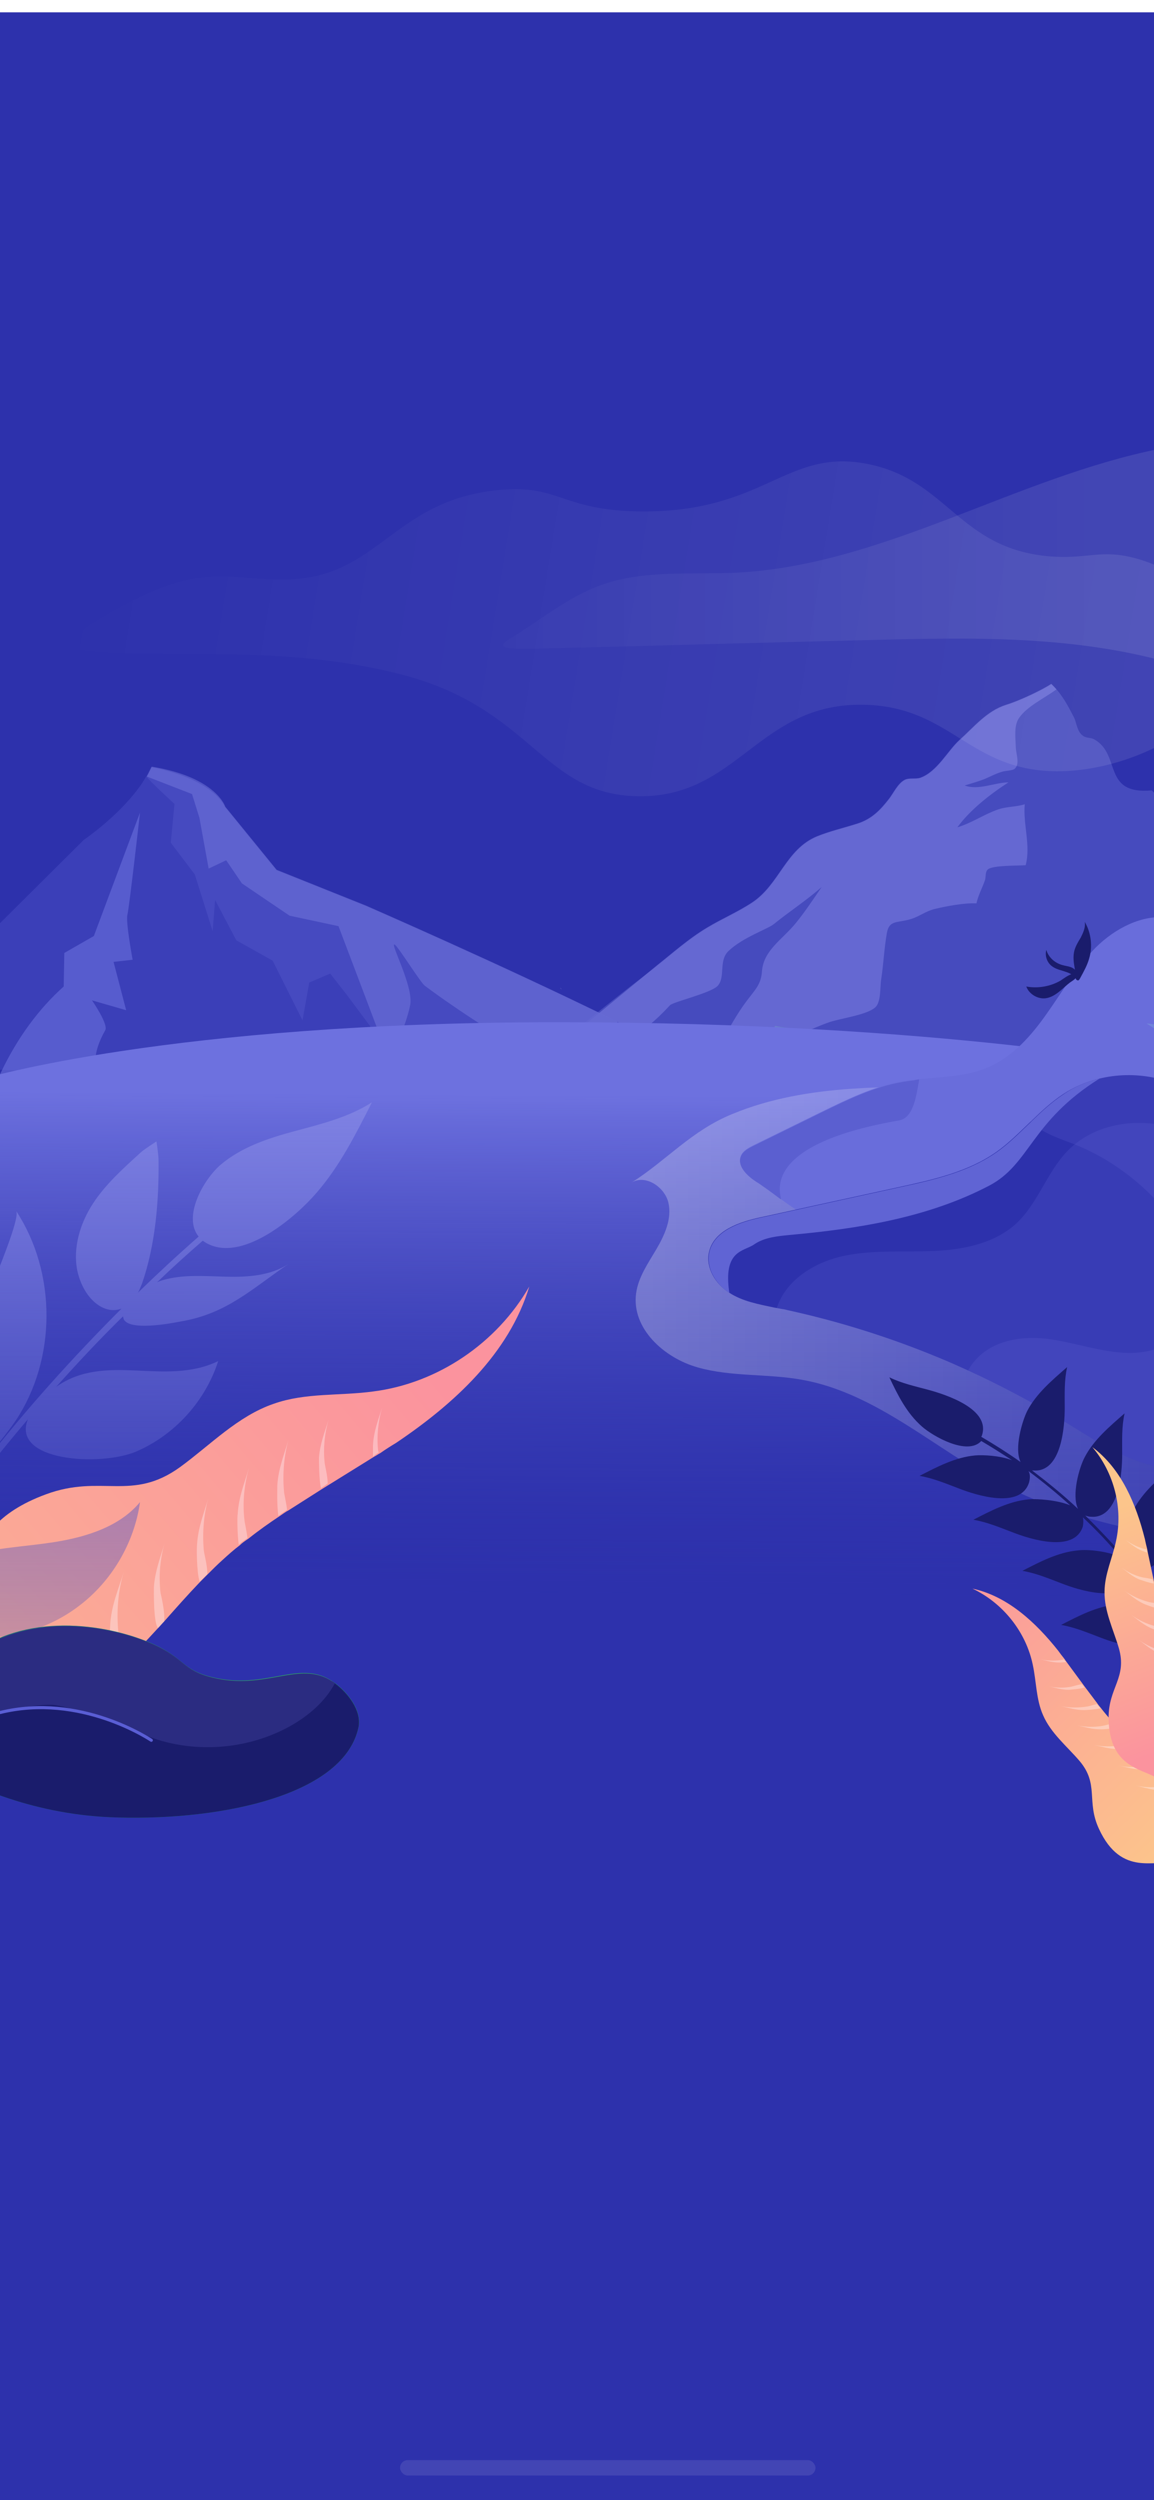 <svg width="375" height="812" viewBox="0 0 375 812" fill="none" xmlns="http://www.w3.org/2000/svg">
<defs>
<filter id="filter0_d_52:262" x="-4" y="0" width="383" height="820" filterUnits="userSpaceOnUse" color-interpolation-filters="sRGB">
<feFlood flood-opacity="0" result="BackgroundImageFix"/>
<feColorMatrix in="SourceAlpha" type="matrix" values="0 0 0 0 0 0 0 0 0 0 0 0 0 0 0 0 0 0 127 0" result="hardAlpha"/>
<feOffset dy="4"/>
<feGaussianBlur stdDeviation="2"/>
<feColorMatrix type="matrix" values="0 0 0 0 0 0 0 0 0 0 0 0 0 0 0 0 0 0 0.25 0"/>
<feBlend mode="normal" in2="BackgroundImageFix" result="effect1_dropShadow_52:262"/>
<feBlend mode="normal" in="SourceGraphic" in2="effect1_dropShadow_52:262" result="shape"/>
</filter>
<linearGradient id="paint0_linear_52:262" x1="250.893" y1="337.22" x2="261.313" y2="329.083" gradientUnits="userSpaceOnUse">
<stop stop-color="#9BECE5"/>
<stop offset="1" stop-color="#115757"/>
</linearGradient>
<linearGradient id="paint1_linear_52:262" x1="187" y1="355.5" x2="185.604" y2="573.512" gradientUnits="userSpaceOnUse">
<stop stop-color="#6D71DF"/>
<stop offset="0.749" stop-color="#2D31AC" stop-opacity="0"/>
</linearGradient>
<linearGradient id="paint2_linear_52:262" x1="205.167" y1="428.453" x2="458.515" y2="428.453" gradientUnits="userSpaceOnUse">
<stop offset="0.016" stop-color="white"/>
<stop offset="1" stop-color="white" stop-opacity="0"/>
</linearGradient>
<linearGradient id="paint3_linear_52:262" x1="372.559" y1="334.367" x2="391.024" y2="334.367" gradientUnits="userSpaceOnUse">
<stop stop-color="#9BECE5"/>
<stop offset="1" stop-color="#115757"/>
</linearGradient>
<linearGradient id="paint4_linear_52:262" x1="181.986" y1="321.08" x2="182.57" y2="321.08" gradientUnits="userSpaceOnUse">
<stop offset="0.016" stop-color="white"/>
<stop offset="1" stop-color="white" stop-opacity="0"/>
</linearGradient>
<linearGradient id="paint5_linear_52:262" x1="25.238" y1="169.371" x2="398.767" y2="230.012" gradientUnits="userSpaceOnUse">
<stop stop-color="white" stop-opacity="0"/>
<stop offset="0.984" stop-color="white"/>
</linearGradient>
<linearGradient id="paint6_linear_52:262" x1="128.127" y1="180.46" x2="355.986" y2="180.46" gradientUnits="userSpaceOnUse">
<stop stop-color="white" stop-opacity="0"/>
<stop offset="0.984" stop-color="white"/>
</linearGradient>
<linearGradient id="paint7_linear_52:262" x1="126.756" y1="428.449" x2="-131.054" y2="648.244" gradientUnits="userSpaceOnUse">
<stop stop-color="#FB939E"/>
<stop offset="1" stop-color="#FCC58B"/>
</linearGradient>
<linearGradient id="paint8_linear_52:262" x1="20.935" y1="358" x2="20.935" y2="599.817" gradientUnits="userSpaceOnUse">
<stop stop-color="#7F82E3"/>
<stop offset="1" stop-color="#2D31AC" stop-opacity="0"/>
</linearGradient>
<linearGradient id="paint9_linear_52:262" x1="-21.974" y1="559.16" x2="116.661" y2="559.16" gradientUnits="userSpaceOnUse">
<stop stop-color="#0E655F"/>
<stop offset="1" stop-color="#22B94D"/>
</linearGradient>
<linearGradient id="paint10_linear_52:262" x1="298" y1="510" x2="446.78" y2="662.349" gradientUnits="userSpaceOnUse">
<stop stop-color="#FB939E"/>
<stop offset="0.585" stop-color="#FCC58B"/>
</linearGradient>
<linearGradient id="paint11_linear_52:262" x1="352.215" y1="493.806" x2="413.749" y2="657.303" gradientUnits="userSpaceOnUse">
<stop stop-color="#FCC58B"/>
<stop offset="0.453" stop-color="#FB939E"/>
</linearGradient>
<clipPath id="clip0_52:262">
<rect width="496.5" height="376.3" fill="white" transform="translate(-23 145)"/>
</clipPath>
</defs>
<g filter="url(#filter0_d_52:262)">
<path d="M0 0H375V812H0V0Z" fill="#2D31AC"/>
</g>
<rect opacity="0.1" x="130" y="799" width="135" height="5" rx="2.5" fill="white"/>
<g clip-path="url(#clip0_52:262)">
<path opacity="0.5" d="M186.2 335.2C188.2 335.7 173.3 353.6 175.3 353.7C180.4 354 187.4 355.3 191.7 357.6C199 361.5 220 346.2 227.9 347.4C230.2 347.7 232.5 348.1 234.8 348.5C235.6 348.6 236.3 348.8 237.1 348.9C252 351.5 264.3 354.9 279.5 353.5C280.2 353.4 281 353.3 281.7 353.2C285.7 352.6 290.1 371 294.1 370.5C299.5 369.9 315.7 379.7 321.1 379.9C332.8 380.4 347.8 378.2 359.2 380.2C377.7 383.4 379.5 363.3 398.1 365.4C406.6 366.4 415.1 367.3 423.7 368.1C430.8 368.7 437.6 368.2 444.7 369.3C449.3 370 456.6 372.3 461.2 371.5C464.1 371 467.1 368.7 469.4 367.3C471.8 365.8 473.1 362.7 473.4 360.2C469.7 359.5 467.6 353.5 464.2 351.6C462.6 350.7 460.7 349.9 458.6 349.3C455.6 348.5 455 348.7 453.2 346.7C451.8 345.1 451.1 343.1 449.8 341.5C446.3 337.3 441.1 331.9 439 327.3C437.4 323.6 437.5 319.3 436.6 315.5C433.3 315.7 431.5 317.4 428.2 315.8C425 314.3 424.8 311.7 423.1 309.4C419.7 304.7 414.3 300.6 409.5 296.8C405.8 293.9 405.6 294.6 400.9 293.9C396.7 293.3 394.4 290.3 393 287.1C391.5 283.5 390.3 279.6 388.5 275.9C385.3 269.4 379.7 262.4 374.3 256.7C358.1 258.2 364.4 245.2 355.7 240.2C354.4 239.4 353 239.9 351.7 238.8C350 237.5 349.8 234.6 349 233C348.1 231.3 347.1 229.3 345.9 227.4C345.1 226.2 344.3 225 343.4 224C342.9 223.4 342.3 222.8 341.7 222.2C338.7 224.2 331.3 227.7 327 229C320.7 231 316.5 236.3 311.9 240.4C308.1 243.8 304.6 250.8 299.1 252.7C297.6 253.2 295.5 252.6 294 253.4C291.8 254.6 290.4 257.7 289 259.5C286.2 263.1 283.4 266.1 278.6 267.6C274.2 269 269.8 270 265.6 271.7C255.4 275.9 253.4 287.3 244.5 293.2C239.8 296.3 234.6 298.5 229.8 301.4C223.8 305 218.8 309.5 213.5 313.7C212.8 314.3 212.1 314.8 211.3 315.4C202.9 321.8 194.5 328.5 186.2 335.2Z" fill="#6067D1"/>
<path opacity="0.62" d="M227.9 347.3C226.7 349 225.7 350.8 225.2 352.8C228.6 351.5 231.7 349.9 234.8 348.3C237.7 346.8 240.5 345.3 243.6 343.9C251.9 340.1 259.8 335.6 268.6 332.3C272.7 330.7 281.6 329.8 284.5 327.1C286.3 325.4 286 320.4 286.3 318.4C287.1 313.3 287.3 308.1 288.2 303C289 298.6 291.7 299.9 296.3 298.4C299 297.5 300.9 295.9 303.8 295.2C307.6 294.3 313.3 293.2 317.3 293.4C317.9 290.7 319.2 288.4 320.1 285.8C320.4 284.8 320.1 283 321.1 282.3C322.9 281 330.7 281.2 333.3 281C335 274.6 332.4 267.7 333 261.2C330.3 262.1 327.2 261.9 324.3 262.9C319.7 264.5 315.8 267.3 311.1 268.7C315.1 263.2 321.5 258.1 327.7 254.1C323.3 254.1 317.9 256.8 313.5 255.1C315.8 254.4 318 253.8 320.2 252.9C322.3 252 323.7 251.2 325.8 250.6C326.8 250.3 329 250.3 329.7 249.7C331.5 248.2 330.2 244.9 330.1 242.9C330 239.5 329.4 235.6 331.2 233.1C333.9 229.3 339.2 226.9 343.3 223.9C342.8 223.3 342.2 222.7 341.6 222.1C338.6 224.1 331.2 227.6 326.9 228.9C320.6 230.9 316.4 236.2 311.8 240.3C308 243.7 304.5 250.7 299 252.6C297.5 253.1 295.4 252.5 293.9 253.3C291.7 254.5 290.3 257.6 288.9 259.4C286.1 263 283.3 266 278.5 267.5C274.1 268.9 269.7 269.9 265.5 271.6C255.3 275.8 253.3 287.2 244.4 293.1C239.7 296.2 234.5 298.4 229.7 301.3C223.7 304.9 218.7 309.4 213.4 313.6C212.7 314.2 179.9 341.2 179.1 341.8C187.8 338.2 198.5 347.4 217.7 326.5C218.7 325.4 230.7 322.6 233.1 320.3C235.9 317.5 233.4 312.1 236.7 308.9C241.4 304.4 249.6 301.7 251.5 300.1C256.3 296.2 262.1 292.4 267 288.1C264.3 292 261.7 296 258.6 299.8C254.2 305.2 248.1 308.6 247.6 315.5C247.3 319.7 245.5 321.3 242.7 325C239.3 329.5 236.8 334.3 234 339.1C232.5 341.9 229.9 344.5 227.9 347.3Z" fill="#777ADE"/>
<g opacity="0.5">
<path opacity="0.5" d="M258.6 334.3C255.6 335.9 252.6 337.5 249.3 338.8C249.7 336.8 250.7 335 251.9 333.2C254.2 333.6 256.4 333.9 258.6 334.3Z" fill="url(#paint0_linear_52:262)"/>
</g>
<path opacity="0.5" d="M241.6 353.4C212.5 347.6 181.8 350.8 151.7 351.8C146.3 352 140.9 352.1 135.5 352.1C109.6 352.3 83.7 351.2 57.8 350C30.8 348.8 3.9 347.6 -23.1 346.4V318.3C-14.8 312.1 -5.6 305.4 -5.6 305.4L27.2 272.8C27.2 272.8 38.1 265.4 45 256C45.9 254.9 46.6 253.7 47.3 252.5C47.3 252.5 47.3 252.4 47.4 252.4C47.4 252.4 47.4 252.3 47.5 252.3C47.5 252.3 47.5 252.3 47.5 252.2C47.5 252.2 47.5 252.1 47.6 252.1C47.8 251.7 48.1 251.3 48.3 250.8C48.4 250.6 48.5 250.4 48.6 250.2C48.7 250 48.8 249.8 48.9 249.6C49 249.4 49 249.3 49.1 249.2C66 252.5 71.2 259 72.6 261.3C72.7 261.5 72.8 261.7 72.9 261.9C72.9 262 73 262 73 262.1L89.7 282.6L118.7 294.2C118.7 294.2 161.8 312.9 200.4 331.8C216 339.3 230.7 346.9 241.6 353.4Z" fill="#4B4FC4"/>
<path opacity="0.5" d="M241.6 353.4C212.5 347.6 181.8 350.8 151.7 351.8C146.3 352 140.9 352.1 135.5 352.1C132.5 351.3 129.6 350.5 126.7 349.6C119.2 347.4 120.3 333.3 120.3 333.3L112.7 323.1L107.3 316.2L100.5 319.1L98.3 331.4L88.6 312L76.8 305.4L69.9 292.3L69.1 302.4L63.3 284L55.5 273.7L56.7 261.1C56.7 261.1 48.1 253.2 47.7 252.3C48.6 251.1 47 253.6 47.7 252.3C48.3 251.3 48.8 250.2 49.3 249.1C70.1 253.4 73.2 262.1 73.2 262.1L89.9 282.6L118.9 294.2C118.9 294.2 162 312.9 200.6 331.8C216 339.3 230.7 346.9 241.6 353.4Z" fill="#5256C9"/>
<path opacity="0.5" d="M200.6 331.8C199.8 336.1 198.4 340.3 196.8 344.3C196.1 346 195.1 347.9 193 348.6C190.8 349.4 188.1 348.6 185.9 347.8C172.5 343.1 158.5 334.5 146.8 326.4C143.7 324.3 140.8 322.2 138.1 320.2C136.7 319.2 129.6 307.8 128.4 306.9C126.1 305.1 134.5 320.3 133.3 326.4C131.7 334.3 126.5 344.4 126.5 344.4L119.7 326.4L110 300.8L94.1 297.4L84.2 290.7L78.6 286.9L73.5 279.4L67.8 282.1L64.8 265.6L62.4 257.9L47.7 252.2C47.7 252.2 48.8 250.1 49.3 249C70.3 252.4 73.2 262 73.2 262L89.9 282.5L118.9 294.1C118.8 294.1 162 312.8 200.6 331.8Z" fill="#777ADE"/>
<path opacity="0.62" d="M-0.9 350.7L0.4 348.1C5.6 337.2 12.6 327.6 20.7 320.4L20.9 309.5L30.5 304L45.5 263.9C45.5 263.9 42 294.8 41.4 297.1C40.8 299.4 43.1 311.7 43.1 311.7L36.9 312.4L41 328.1L29.9 324.9C29.9 324.9 35.3 332.7 34.2 334.6C25.5 349.9 37 354.6 37 354.6L-0.9 350.7Z" fill="#6A6EDB"/>
<path d="M379.976 346.736C379.976 346.736 429.544 521 342.301 521C284.938 521 38.499 521.351 -1.575 495.971C-49.544 465.446 -6 350.5 -6 350.5C-6 350.5 54.988 332 181.006 332C307.024 332 379.976 346.736 379.976 346.736Z" fill="url(#paint1_linear_52:262)"/>
<path opacity="0.26" d="M205.2 384.1C209.7 381.3 216 385.5 217.2 390.6C218.4 395.8 216 401.1 213.3 405.7C210.6 410.3 207.4 414.8 206.7 420.1C205.2 431.4 215.7 441 226.7 444.1C237.6 447.2 249.3 446.1 260.5 448.1C284.9 452.4 304.1 470.9 326.1 482.3C351.7 495.6 380.9 499.5 409.5 503.1C420.8 504.5 433.1 505.8 442.9 499.8C456.7 491.3 459.1 472.3 458.7 456.1C458.3 438 456.2 419.7 449.6 402.9C443 386 431.5 370.6 415.5 362.1C397 352.2 374.9 352.4 353.9 352.9C328.3 353.5 302.3 351.9 276.8 353.6C263.6 354.5 250.3 356.7 238 361.8C224.7 367.2 216.7 376.8 205.2 384.1Z" fill="url(#paint2_linear_52:262)"/>
<path d="M374.7 380.5C366.9 385.6 356.9 380.4 347.8 378.4C334 375.4 319.7 380.3 306.7 385.8C296.2 390.3 285.5 395.7 274 397.3C266.6 398.3 259.9 394 253.7 389.4C251 387.4 248.3 385.3 245.7 383.6C242.8 381.7 239.4 378.5 240.8 375.3C241.5 373.7 243.2 372.8 244.8 372C252.1 368.4 259.3 364.9 266.6 361.3C275.2 357.1 283.9 352.8 293.3 351.2C295.1 350.9 296.8 350.7 298.6 350.5C306.2 349.7 313.9 349.7 320.9 346.7C329.1 343.3 335.2 336.3 340.3 329C345.4 321.8 349.9 314 356.1 307.7C362.4 301.5 371.1 296.9 379.9 298C380.5 318 381.1 338 381.7 358C382 366.4 381.5 376.1 374.7 380.5Z" fill="#696DDB"/>
<path d="M298.7 350.6C297.8 355.5 297 363.1 292.1 363.9C244.9 372.1 254.5 389.1 253.7 389.5C251.7 388 249.7 386.5 247.8 385.2C247.1 384.7 246.4 384.2 245.7 383.8C242.8 381.9 239.4 378.7 240.8 375.5C241.5 373.9 243.2 373 244.8 372.2C252.1 368.6 259.3 365.1 266.6 361.5C275.2 357.3 283.9 353 293.3 351.4C294.5 351.2 295.7 351 297 350.9C297.6 350.7 298.2 350.6 298.7 350.6Z" fill="#5B5FD0"/>
<path d="M416.1 436.8C416.3 449.9 413.5 464.6 402.9 472.3C394.4 478.5 382.7 478.6 372.6 475.5C362.5 472.4 353.7 466.4 344.6 460.9C334.9 455.1 324.9 449.8 314.6 445.1C311.5 443.7 308.4 442.3 305.2 441C289.3 434.4 272.8 429.2 255.9 425.5C255.2 425.3 254.6 425.2 253.9 425.1C253.4 425 252.8 424.9 252.3 424.8C252.1 424.8 251.9 424.7 251.7 424.7C246.6 423.6 241.3 422.7 236.9 419.8C232.5 417 229.2 411.7 230.4 406.6C232 399.6 240.3 396.8 247.4 395.3C262.4 392 277.3 388.8 292.3 385.5C303.3 383.1 314.6 380.6 323.8 374.1C327.8 371.3 331.3 367.7 334.9 364.3C338.2 361.1 341.6 357.9 345.4 355.4C349 353 353.1 351.3 357.3 350.3C368.5 347.6 380.9 349.8 390.2 356.8L381.6 355.5C386.2 358.1 390.3 362.6 393.4 367C396.1 370.8 398.6 374.8 400.8 379C410.5 396.6 415.8 416.6 416.1 436.8Z" fill="#2D31AC"/>
<path opacity="0.2" d="M416.1 436.8C416.3 449.9 413.5 464.6 402.9 472.3C394.4 478.5 382.7 478.6 372.6 475.5C362.5 472.4 353.7 466.4 344.6 460.9C316.2 443.8 284.9 431.5 252.4 424.8C252.5 424.6 252.5 424.5 252.6 424.3C255.8 415.3 265.2 409.7 274.6 407.8C284 405.9 293.7 406.7 303.3 406.3C312.9 405.9 323 403.9 330.1 397.5C337.2 391 340.1 380.9 346.8 373.9C356.4 363.9 372.8 362.3 385.5 367.9C391.3 370.5 396.4 374.3 400.8 378.9C410.5 396.6 415.8 416.6 416.1 436.8Z" fill="#676BDA"/>
<path opacity="0.2" d="M378.3 336.3C376.4 334.9 374.5 333.6 372.6 332.4L391.1 334.4C386.8 335.1 382.5 335.7 378.3 336.3Z" fill="url(#paint3_linear_52:262)"/>
<path opacity="0.2" d="M416.1 436.8C416.3 449.9 413.5 464.6 402.9 472.3C394.4 478.5 382.7 478.6 372.6 475.5C362.5 472.4 353.7 466.4 344.6 460.9C334.9 455.1 324.9 449.8 314.6 445.1C314.9 444.5 315.3 443.9 315.7 443.3C321.3 435.5 331.3 433.8 340.1 434.8C349 435.9 357.6 439.2 366.5 439.4C375.4 439.6 385.3 435.7 388.9 426.6C392.8 416.9 388 405.6 382 397.4C373.5 385.8 362 376.8 349.3 371.7C344.9 370 340.4 368.6 336.5 365.7C335.9 365.2 335.3 364.7 334.7 364.1C338 360.9 341.4 357.7 345.2 355.2C358.5 346.4 377.3 347 390 356.6L381.4 355.3C386 357.9 390.1 362.4 393.2 366.8C395.9 370.6 398.4 374.6 400.6 378.8C410.5 396.6 415.8 416.6 416.1 436.8Z" fill="#696DDB"/>
<path d="M357.3 350.3C334.9 364.3 334.8 378.1 321.4 385.1C301.5 395.5 278.8 399.1 256.5 401.1C252.5 401.5 248.3 401.9 245 404.2C241.7 406.5 234.9 405.9 237 419.9C234.6 418.4 232.6 416.1 231.4 413.6C230.4 411.5 230 409.1 230.5 406.7C232.1 399.7 240.4 396.9 247.5 395.4C262.5 392.1 277.4 388.9 292.4 385.6C298.9 384.2 305.6 382.7 311.8 380.4C316.1 378.8 320.2 376.8 323.9 374.2C327.9 371.4 331.4 367.8 335 364.4C338.3 361.2 341.7 358 345.5 355.5C349 353 353.1 351.3 357.3 350.3Z" fill="#6064D4"/>
<path d="M349.2 314.3C348.9 312.6 348.7 310.9 349 309.3C349.3 307.6 350.3 306 351.2 304.5C352 302.9 352.8 301.2 352.5 299.4C354.6 303 355.1 307.5 353.9 311.4C353.3 313.5 352.2 315.5 351.1 317.5C350.7 318.3 350.2 319 349.8 317.7C349.4 316.6 349.4 315.3 349.2 314.3Z" fill="#1A1C6C"/>
<path d="M348.2 314.2C347.2 313.8 346.1 313.7 345.1 313.4C342.7 312.7 340.7 310.9 340 308.5C339.5 310.4 340.2 312.5 341.7 313.7C342.7 314.5 343.9 314.9 345 315.2C346.2 315.6 347.4 315.9 348.4 316.6C348.7 316.8 349 317.1 349.3 317.4C349.5 317.6 349.7 318.2 349.9 318.3C350.6 318.6 350.6 317.8 350.6 317.3C350.4 316 349.4 314.7 348.2 314.2Z" fill="#1A1C6C"/>
<path d="M344.6 318.5C341.3 320.4 337.2 321.1 333.5 320.4C334.4 322.9 337.3 324.6 339.9 324.2C343.1 323.7 345.3 320.9 347.7 319.1C348.2 318.7 350.7 317.4 349.6 316.4C348.6 315.5 345.4 318 344.6 318.5Z" fill="#1A1C6C"/>
<path opacity="0.26" d="M182 320.8C182.2 320.9 182.4 321 182.6 321.1C182.5 321.2 182.5 321.3 182.4 321.4L182 320.8Z" fill="url(#paint4_linear_52:262)"/>
</g>
<path opacity="0.1" d="M92.9 188.2C123 187.8 127.5 162.7 161.6 159.2C181.9 157.1 182.1 165.8 208.1 166.1C248.7 166.5 255.4 145.4 282 150.7C308.1 155.9 311.5 178.2 341.1 180.7C353.6 181.7 357.7 178.2 369.3 181.4C383.5 185.4 399.3 196.9 401.1 209.8C403.9 230.1 371.9 250.5 343.5 250.5C315 250.4 309.2 229.7 281.2 228.9C246.4 227.9 240.1 259.2 207.2 258.6C176.2 258.1 173 230.1 130.6 219.1C87 207.9 48.5 215.6 18.7 210C62.7 179.5 70.3 188.6 92.9 188.2Z" fill="url(#paint5_linear_52:262)"/>
<path opacity="0.1" d="M165.6 207.5C175.5 201.5 184.5 193.9 195.4 190C209.3 185 224.5 186.7 239.2 186C287.2 183.6 330 155 377.2 145.7C381.1 144.9 385.6 144.4 388.7 147C393.5 151.1 390.8 158.8 388.3 164.6C381.5 180.7 379.5 198.8 382.7 216C350.1 206.2 315.5 207 281.5 207.9C257.3 208.5 233.1 209.1 208.9 209.8C196.9 210.1 184.9 210.4 173 210.7C166.7 210.7 160 210.9 165.6 207.5Z" fill="url(#paint6_linear_52:262)"/>
<path d="M-21.52 558.528C-15.337 573.067 22.431 554.183 30.62 548.334C32.792 546.83 34.965 544.992 36.97 543.321C37.973 542.485 38.809 541.65 39.644 540.814C43.655 537.137 47.499 532.96 51.342 528.782C52.011 528.113 52.679 527.278 53.348 526.609C57.191 522.264 61.035 517.919 65.046 513.741C65.881 512.906 66.717 512.07 67.553 511.235C69.057 509.73 70.561 508.226 72.232 506.722C74.07 505.051 75.908 503.38 77.914 501.876C78.749 501.04 79.752 500.372 80.755 499.704C84.097 497.03 87.439 494.69 90.949 492.35C91.951 491.682 92.787 491.014 93.79 490.512C97.466 488.173 101.143 485.833 104.819 483.493L106.992 482.156C111.838 479.148 116.685 476.14 121.531 473.132C122.199 472.798 122.868 472.297 123.536 471.962C125.208 470.792 127.046 469.623 128.717 468.62C147.601 455.919 165.482 439.542 172 417.817C161.472 436.2 142.253 449.235 121.364 451.908C110.501 453.412 99.305 452.243 88.943 455.919C77.245 459.93 68.388 469.288 58.528 476.474C42.819 487.838 32.96 478.647 14.911 485.332C-17.342 497.197 -6.146 520.426 -11.326 529.283C-15.838 535.466 -24.863 550.674 -21.52 558.528Z" fill="url(#paint7_linear_52:262)"/>
<path opacity="0.37" d="M104.318 483.326C103.649 480.653 103.649 474.469 103.649 473.467C103.984 468.954 105.488 465.278 106.825 460.933C105.488 465.445 104.986 470.291 105.488 474.971C105.488 475.639 106.49 479.316 106.49 481.822L104.318 483.326Z" fill="#FFF7FB"/>
<path opacity="0.37" d="M123.035 471.795C123.035 471.461 122.868 471.294 122.868 471.127C122.367 466.447 122.868 461.601 124.205 457.089C122.868 461.267 121.364 465.111 121.197 469.623C121.197 470.124 121.197 471.461 121.197 473.132C121.698 472.631 122.367 472.129 123.035 471.795Z" fill="#FFF7FB"/>
<path opacity="0.37" d="M93.289 490.345C92.954 487.671 92.286 484.997 92.286 484.329C91.784 478.647 92.286 472.798 93.79 467.45C92.286 472.631 90.448 476.976 90.113 482.491C90.113 483.493 89.946 488.674 90.448 492.35C91.45 491.515 92.453 491.014 93.289 490.345Z" fill="#FFF7FB"/>
<path opacity="0.37" d="M77.579 501.709C78.415 500.873 79.418 500.205 80.421 499.536C80.086 496.862 79.418 494.189 79.418 493.52C78.749 487.838 79.418 481.989 80.922 476.641C79.418 481.822 77.579 486.167 77.245 491.682C77.078 492.517 77.078 498.032 77.579 501.709Z" fill="#FFF7FB"/>
<path opacity="0.37" d="M64.879 513.741C65.714 512.906 66.55 512.07 67.385 511.234C67.385 508.226 66.216 504.216 66.216 503.38C65.714 497.698 66.216 491.849 67.72 486.501C66.216 491.682 64.377 496.027 64.043 501.542C63.876 502.712 63.876 510.566 64.879 513.741Z" fill="#FFF7FB"/>
<path opacity="0.37" d="M51.343 528.782C49.839 526.944 50.006 516.917 50.006 515.58C50.34 510.232 52.178 505.72 53.682 500.539C52.011 506.054 51.51 511.736 52.178 517.418C52.345 518.254 53.682 523.434 53.348 526.609L51.343 528.782Z" fill="#FFF7FB"/>
<path opacity="0.37" d="M36.97 543.154C35.633 539.979 35.633 529.618 35.8 527.946C36.135 521.429 38.474 516.248 40.313 510.232C38.307 516.75 37.806 523.601 38.474 530.286C38.642 531.289 39.978 536.971 39.811 540.647L36.97 543.154Z" fill="#FFF7FB"/>
<path d="M-77.329 599.817C-66.8 575.251 -54.434 551.52 -40.396 528.792C-40.229 528.625 -40.062 528.458 -39.895 528.291C-40.062 529.294 -40.229 527.288 -39.895 528.291C-30.871 523.612 -21.846 529.795 -12.321 531.299C0.881 533.305 14.919 529.795 25.614 521.606C36.31 513.585 43.663 501.051 45.501 487.849C38.984 495.703 28.456 499.046 18.428 500.717C8.402 502.388 -2.127 502.555 -11.819 505.73C-16.499 507.234 -27.027 512.582 -33.712 518.933C-33.544 518.598 -33.377 518.097 -33.21 517.763C-29.2 511.579 -25.189 505.563 -20.844 499.547C-11.485 486.178 -1.458 473.31 9.07 460.943C3.555 474.647 32.633 476.318 44.164 471.472C56.698 466.124 66.725 455.094 70.903 442.059C53.523 450.415 34.304 439.051 18.261 450.415C25.28 442.561 32.466 434.873 39.986 427.52C39.986 427.854 40.154 428.022 40.154 428.356C41.825 432.367 55.361 429.86 58.703 429.191C73.744 426.685 81.933 418.496 93.798 410.474C87.949 414.318 80.596 414.819 73.577 414.652C66.558 414.485 59.372 413.817 52.687 415.822C52.186 415.989 51.685 416.156 51.016 416.491C55.862 411.811 60.876 407.299 65.889 402.954C66.558 403.456 67.393 403.957 68.229 404.291C79.76 409.305 96.305 395.1 102.989 387.245C110.509 378.555 115.69 368.194 120.871 358C113.35 362.846 104.493 365.019 95.803 367.358C87.113 369.698 78.423 372.539 71.571 378.388C65.889 383.402 59.372 395.267 64.552 401.617C57.868 407.466 51.183 413.65 44.833 419.833C45.334 418.997 45.668 417.995 46.17 416.825C50.515 404.291 51.685 389.919 51.517 376.717C51.517 375.046 50.849 370.701 50.849 370.701C50.849 370.701 47.005 373.208 46.003 374.043C40.321 379.224 34.472 384.404 30.294 390.755C26.116 397.105 23.609 405.127 25.113 412.647C27.119 421.838 33.803 427.186 39.485 425.013C23.609 440.889 8.569 457.601 -5.302 475.315C-4.968 474.647 -4.466 473.978 -4.132 473.477C-1.124 469.466 2.218 465.623 5.059 461.445C18.428 441.391 18.428 413.315 5.226 393.261C6.73 395.434 -1.458 414.318 -2.461 417.66C-4.801 426.183 -6.973 434.706 -8.978 443.396C-10.984 452.253 -12.488 461.11 -13.992 469.968C-14.326 472.641 -17.334 485.844 -14.159 486.679C-17 490.523 -19.841 494.367 -22.515 498.21C-24.855 501.552 -27.194 504.895 -29.367 508.237C-25.523 498.043 -24.855 487.181 -24.52 476.151C-24.186 464.119 -23.685 452.086 -23.35 440.221C-23.35 438.383 -23.852 420.334 -23.852 420.334C-23.852 420.334 -32.709 437.714 -33.544 439.385C-44.073 457.267 -50.089 477.822 -50.925 498.544C-51.259 506.232 -53.097 522.943 -46.245 528.458C-45.075 529.461 -43.906 529.795 -42.903 529.795C-56.774 552.189 -68.806 575.418 -79 599.148L-77.329 599.817Z" fill="url(#paint8_linear_52:262)"/>
<path d="M-22.022 573.067C-22.022 563.375 -21.52 546.83 -10.324 537.973C8.059 523.434 33.962 527.278 48.668 533.461C60.032 538.307 58.695 542.151 68.722 544.658C86.269 549.003 96.965 538.976 107.66 545.827C112.172 548.668 117.687 555.019 116.517 560.868C112.005 582.76 72.9 591.283 38.14 590.28C11.568 589.612 -9.321 580.253 -22.022 573.067Z" fill="url(#paint9_linear_52:262)"/>
<path d="M116.517 560.868C112.005 582.76 72.9 591.283 38.14 590.28C11.569 589.612 -9.154 580.253 -21.855 573.067C-21.855 572.399 -21.855 571.563 -21.855 570.728C-21.687 560.868 -20.518 546.162 -10.156 538.14C8.393 523.601 34.129 527.445 48.836 533.628C60.199 538.474 58.862 542.318 68.889 544.825C86.436 549.17 97.132 539.143 107.827 545.994C108.162 546.161 108.663 546.496 108.997 546.83C113.008 549.838 117.52 555.52 116.517 560.868Z" fill="#1A1C6C"/>
<path opacity="0.2" d="M108.83 546.663C105.655 552.679 100.14 557.358 94.124 560.701C79.25 568.889 60.533 569.725 45.159 562.706C40.647 560.701 21.762 553.682 16.582 553.682C11.067 553.682 5.552 554.684 0.205 556.356C-8.151 559.197 -16.006 564.043 -22.022 570.561C-21.855 560.701 -20.685 545.994 -10.324 537.973C8.226 523.434 33.962 527.278 48.668 533.461C60.032 538.307 58.695 542.151 68.722 544.658C86.269 549.003 96.965 538.976 107.66 545.827C107.994 545.994 108.328 546.329 108.83 546.663Z" fill="#6F72D8"/>
<path d="M49.169 565.213C45.827 563.04 21.595 548.334 -4.976 557.692C-30.879 566.884 -42.744 614.846 -45.251 649.606" stroke="#5A5ED5" stroke-miterlimit="10" stroke-linecap="round" stroke-linejoin="round"/>
<path d="M299.612 463.325C294.699 459.031 291.751 453.175 289 447.318C292.93 449.271 297.45 450.247 301.774 451.418C307.473 452.979 322.015 457.664 319.067 466.253C319.067 466.449 318.871 466.449 318.871 466.644C323.194 469.181 327.518 471.914 331.645 474.842C329.483 470.353 332.234 461.373 333.806 458.25C336.754 452.589 341.864 448.295 346.777 444C345.794 448.295 345.991 452.784 345.991 457.274C345.991 463.13 345.008 478.356 335.772 477.575C335.575 477.575 335.575 477.575 335.379 477.575C340.488 481.479 345.598 485.579 350.314 490.068C348.152 485.579 350.707 476.599 352.476 473.281C355.424 467.62 360.533 463.325 365.446 459.031C364.463 463.325 364.66 467.815 364.66 472.305C364.66 478.161 363.677 493.387 354.441 492.606C353.851 492.606 353.262 492.411 352.672 492.216C357.192 496.705 361.712 501.39 365.839 506.271C364.267 501.586 366.822 493.387 368.394 490.264C371.342 484.603 376.451 480.308 381.364 476.014C380.382 480.308 380.578 484.798 380.578 489.288C380.578 495.144 379.595 510.37 370.359 509.589C369.573 509.589 368.983 509.394 368.394 509.003C372.324 513.884 376.058 519.154 379.595 524.425C378.023 519.74 380.578 511.541 382.15 508.613C385.098 502.952 390.207 498.658 395.12 494.363C394.138 498.658 394.334 503.147 394.334 507.637C394.334 513.493 393.352 528.719 384.115 527.938C382.936 527.938 381.954 527.548 381.364 526.962C394.924 548.63 403.964 573.226 407.305 598.407L405.929 598.603C402.785 573.812 393.941 549.801 380.578 528.524C380.578 528.914 380.382 529.305 380.382 529.89C377.63 538.675 363.088 533.99 357.585 531.842C353.458 530.281 349.331 528.524 344.811 527.743C350.511 524.815 356.406 521.692 362.891 521.106C366.036 520.716 373.307 521.301 377.63 523.839C374.682 519.349 371.342 514.86 368.001 510.565C368.001 511.151 368.001 511.736 367.804 512.322C365.053 521.106 350.511 516.421 345.008 514.274C340.881 512.712 336.754 510.955 332.234 510.175C337.933 507.247 343.829 504.123 350.314 503.538C353.262 503.147 359.747 503.733 364.07 505.685C360.337 501.195 356.21 496.901 351.886 492.801C352.083 493.582 352.083 494.558 351.886 495.729C349.135 504.514 334.592 499.829 329.09 497.681C324.963 496.12 320.836 494.363 316.316 493.582C322.015 490.654 327.911 487.531 334.396 486.945C337.147 486.75 343.436 487.14 347.759 488.897C343.436 484.993 338.916 481.284 334.199 477.771C334.789 478.747 334.789 479.918 334.396 481.479C331.645 490.264 317.102 485.579 311.6 483.431C307.473 481.87 303.346 480.113 298.826 479.332C304.525 476.404 310.421 473.281 316.906 472.695C319.46 472.5 324.767 472.695 328.893 474.257C325.553 472.11 322.212 469.962 318.871 468.01C314.351 472.89 303.149 466.449 299.612 463.325Z" fill="#1A1C6C"/>
<path d="M396.206 609.695C403.428 605.925 392.184 587.279 388.844 583.308C387.982 582.253 386.949 581.211 386.008 580.248C385.538 579.766 385.075 579.371 384.611 578.975C382.558 577.063 380.254 575.257 377.95 573.452C377.579 573.135 377.122 572.826 376.752 572.509C374.362 570.71 371.972 568.911 369.661 567.02C369.197 566.624 368.734 566.229 368.27 565.833C367.436 565.121 366.602 564.409 365.761 563.611C364.827 562.734 363.893 561.858 363.038 560.888C362.575 560.492 362.19 560.004 361.806 559.516C360.295 557.907 358.957 556.284 357.611 554.575C357.227 554.087 356.849 553.685 356.551 553.189C355.198 551.395 353.846 549.6 352.494 547.805L351.718 546.743C349.975 544.374 348.231 542.006 346.488 539.637C346.289 539.307 346.004 538.984 345.805 538.654C345.136 537.842 344.459 536.945 343.876 536.127C336.579 526.936 327.433 518.411 316 515.945C325.878 520.609 333.36 529.957 335.585 540.586C336.8 546.109 336.654 551.912 338.966 557.088C341.504 562.938 346.675 567.11 350.77 571.886C357.25 579.499 352.927 584.941 357.097 593.947C364.509 610.043 375.994 603.343 380.758 605.645C384.12 607.713 392.304 611.733 396.206 609.695Z" fill="url(#paint10_linear_52:262)"/>
<path opacity="0.37" d="M352.429 548.07C351.081 548.522 347.903 548.774 347.387 548.815C345.054 548.827 343.103 548.203 340.815 547.693C343.189 548.196 345.701 548.257 348.086 547.809C348.429 547.781 350.278 547.116 351.567 547.014L352.429 548.07Z" fill="#FFF7FB"/>
<path opacity="0.37" d="M345.739 538.918C345.568 538.932 345.489 539.024 345.403 539.031C343.018 539.479 340.506 539.419 338.132 538.915C340.334 539.432 342.371 540.049 344.698 539.951C344.955 539.931 345.642 539.876 346.501 539.808C346.223 539.571 345.938 539.248 345.739 538.918Z" fill="#FFF7FB"/>
<path opacity="0.37" d="M356.485 553.454C355.124 553.735 353.777 554.187 353.434 554.214C350.533 554.703 347.506 554.683 344.696 554.128C347.42 554.69 349.729 555.458 352.577 555.406C353.092 555.365 355.762 555.24 357.632 554.833C357.161 554.351 356.863 553.856 356.485 553.454Z" fill="#FFF7FB"/>
<path opacity="0.37" d="M362.966 561.066C362.502 560.671 362.118 560.183 361.734 559.694C360.373 559.975 359.025 560.428 358.682 560.455C355.788 561.03 352.754 560.924 349.944 560.368C352.669 560.931 354.977 561.699 357.825 561.646C358.262 561.698 361.096 561.474 362.966 561.066Z" fill="#FFF7FB"/>
<path opacity="0.37" d="M369.668 567.106C369.204 566.71 368.741 566.315 368.277 565.919C366.731 566.041 364.717 566.806 364.287 566.84C361.387 567.329 358.36 567.309 355.55 566.754C358.274 567.316 360.582 568.084 363.431 568.032C364.039 568.07 368.076 567.75 369.668 567.106Z" fill="#FFF7FB"/>
<path opacity="0.37" d="M377.95 573.452C377.066 574.299 371.905 574.622 371.218 574.676C368.456 574.722 366.061 573.96 363.337 573.398C366.24 574.033 369.181 574.059 372.075 573.484C372.497 573.365 375.106 572.466 376.752 572.509L377.95 573.452Z" fill="#FFF7FB"/>
<path opacity="0.37" d="M385.923 580.254C384.345 581.071 379.019 581.493 378.153 581.475C374.789 581.568 372.031 580.576 368.864 579.876C372.295 580.642 375.838 580.621 379.247 580.005C379.755 579.878 382.622 578.96 384.518 578.896L385.923 580.254Z" fill="#FFF7FB"/>
<path d="M389.384 588.481C397.518 588.024 394.962 566.401 393.557 561.406C393.207 560.089 392.696 558.713 392.236 557.448C392.006 556.816 391.746 556.264 391.487 555.713C390.405 553.124 389.051 550.529 387.696 547.934C387.489 547.493 387.201 547.023 386.993 546.581C385.558 543.957 384.122 541.333 382.797 538.657C382.538 538.105 382.278 537.554 382.019 537.002C381.553 536.01 381.086 535.017 380.649 533.943C380.16 532.759 379.67 531.575 379.292 530.34C379.032 529.788 378.883 529.185 378.735 528.582C378.022 526.493 377.472 524.462 376.95 522.351C376.801 521.747 376.623 521.225 376.555 520.651C376.064 518.459 375.572 516.266 375.08 514.073L374.811 512.786C374.199 509.909 373.588 507.032 372.976 504.155C372.931 503.772 372.805 503.36 372.759 502.978C372.484 501.962 372.238 500.866 372.044 499.88C369.185 488.499 364.368 476.961 354.969 470C362.045 478.322 365.008 489.924 362.652 500.524C361.482 506.057 358.956 511.283 358.927 516.952C358.827 523.328 361.818 529.261 363.58 535.301C366.345 544.908 360.162 548.084 360.248 558.008C360.364 575.728 373.59 574.359 376.98 578.421C379.191 581.691 384.989 588.728 389.384 588.481Z" fill="url(#paint11_linear_52:262)"/>
<path opacity="0.37" d="M374.911 514.287C373.497 514.144 370.498 513.063 370.011 512.887C367.881 511.936 366.361 510.564 364.487 509.155C366.442 510.593 368.705 511.684 371.062 512.259C371.387 512.376 373.345 512.532 374.561 512.97L374.911 514.287Z" fill="#FFF7FB"/>
<path opacity="0.37" d="M372.591 503.191C372.428 503.133 372.318 503.185 372.237 503.156C369.88 502.58 367.616 501.49 365.661 500.052C367.454 501.431 369.056 502.833 371.215 503.703C371.458 503.791 372.107 504.025 372.918 504.317C372.762 503.986 372.636 503.574 372.591 503.191Z" fill="#FFF7FB"/>
<path opacity="0.37" d="M376.387 520.865C375.031 520.56 373.617 520.416 373.293 520.299C370.449 519.549 367.7 518.283 365.369 516.618C367.619 518.254 369.405 519.905 372.021 521.032C372.508 521.207 374.992 522.194 376.863 522.594C376.633 521.961 376.565 521.387 376.387 520.865Z" fill="#FFF7FB"/>
<path opacity="0.37" d="M379.152 530.472C378.893 529.921 378.744 529.318 378.595 528.714C377.24 528.409 375.826 528.266 375.501 528.149C372.628 527.479 369.908 526.132 367.577 524.467C369.827 526.103 371.613 527.755 374.23 528.881C374.606 529.108 377.281 530.073 379.152 530.472Z" fill="#FFF7FB"/>
<path opacity="0.37" d="M382.768 538.738C382.508 538.186 382.249 537.635 381.99 537.083C380.531 536.557 378.381 536.423 377.975 536.277C375.131 535.527 372.382 534.261 370.051 532.596C372.301 534.231 374.087 535.883 376.704 537.01C377.242 537.295 381.052 538.669 382.768 538.738Z" fill="#FFF7FB"/>
<path opacity="0.37" d="M387.696 547.934C386.542 548.342 381.707 546.508 381.058 546.274C378.523 545.176 376.656 543.496 374.406 541.86C376.788 543.635 379.457 544.872 382.33 545.541C382.765 545.606 385.511 545.864 386.993 546.581L387.696 547.934Z" fill="#FFF7FB"/>
</svg>

